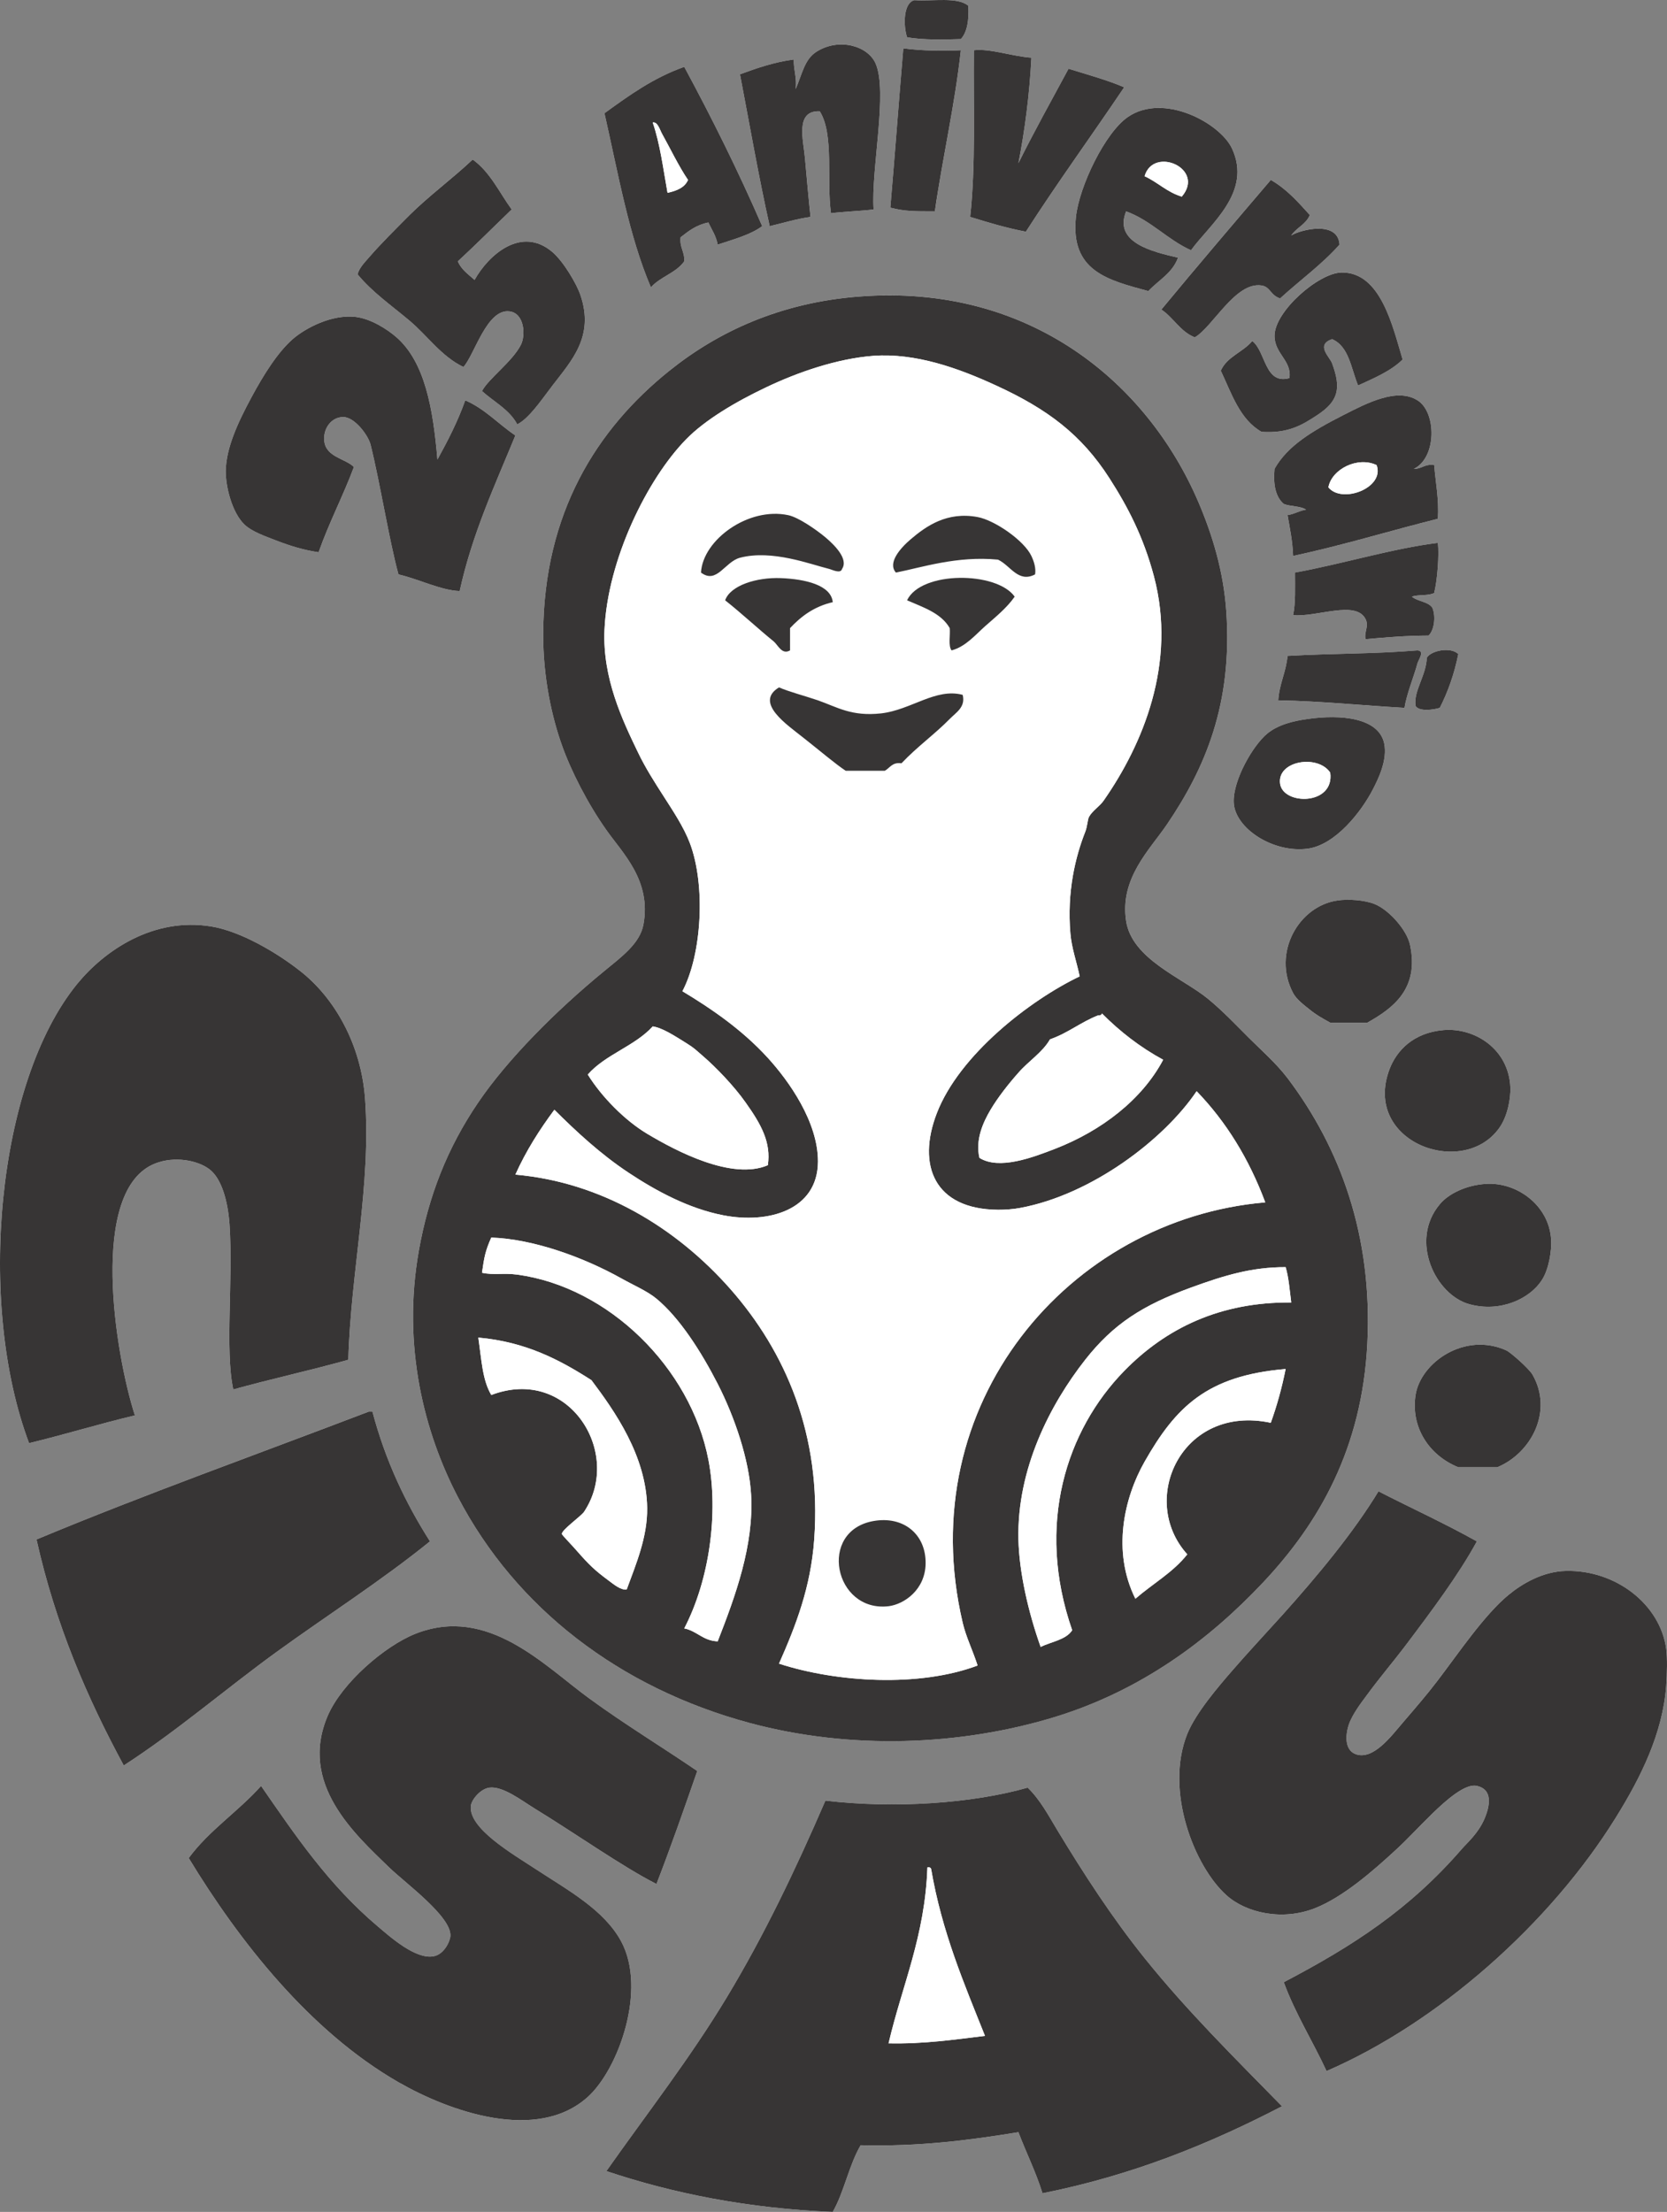 <svg xmlns="http://www.w3.org/2000/svg" width="301.579" height="400"><rect width="100%" height="100%" fill="#808080" stroke="none"/><g fill-rule="evenodd"><path d="M149.322 325.625c-5.41 12.51-11.12 24.437-17.798 35.51-6.698 11.11-14.53 21.122-21.823 31.485 12.07 4.033 25.48 6.738 40.96 7.38 2.07-3.64 2.93-8.468 5.038-12.06 10.592.273 19.69-.91 28.547-2.355 1.413 3.736 3.138 7.13 4.354 11.042 16.42-3.267 30.353-9.005 43.33-15.73-8.523-8.703-17.177-17.237-24.86-26.794-5.88-7.323-10.998-15.228-15.773-23.113-1.615-2.67-3.108-5.522-5.373-7.715-10.134 2.885-24.15 3.805-36.602 2.35m-42.66-18.438c-8.188-5.94-18.38-16.97-31.563-11.715-5.516 2.206-13.215 8.84-15.782 14.742-5.373 12.406 4.993 21.553 11.077 27.482 2.96 2.856 11.27 8.89 11.09 12.382-.04.935-1.1 3.324-3.023 3.69-3.264.625-7.855-3.49-10.072-5.364-8.947-7.554-14.94-16.457-21.158-25.44-4.11 4.607-9.4 8.026-13.093 13.042 9.138 15.035 21.865 31.286 37.95 40.544 9.186 5.268 25.04 10.97 34.244 2.662 5.576-5.028 10.725-19.462 6.045-28.13-3.09-5.725-9.658-9.27-15.447-13.065-4.353-2.843-12.116-7.354-11.76-11.384.115-1.186 1.742-3.144 3.368-3.358 2.46-.303 5.858 2.35 8.05 3.695 7.35 4.486 16.017 10.604 22.173 13.734 2.584-6.67 4.99-13.563 7.38-20.434-6.314-4.315-12.998-8.357-19.482-13.083m125.27-15.058c-3.054 3.384-6.154 6.692-9.063 10.05-2.296 2.654-6.51 7.52-8.075 11.388-4.1 10.258 1.242 23.887 7.06 29.14 3.583 3.245 10.17 4.715 16.11 2.346 4.936-1.974 10.182-6.46 14.785-10.726 1.72-1.58 3.783-3.81 6.385-6.363 2.483-2.414 5.967-5.496 8.047-5 2.927.638 2.385 3.616 1.352 6.007-1.14 2.6-3.015 4.19-4.04 5.356-9.515 11.002-19.8 17.612-32.24 24.132 2.13 5.8 5.226 10.638 7.737 16.07 20.172-8.736 40.41-26.602 52.363-45.89 4.477-7.197 8.454-15.19 9.08-23.787.157-2.37.23-4.87 0-6.688-1.084-8-9.098-14.29-18.134-14.08-4.166.092-7.905 2.284-10.414 4.35-4.384 3.634-8.922 10.387-12.755 15.414-2.09 2.743-3.837 4.74-6.382 7.708-2.104 2.462-5.27 6.71-8.39 5.697-1.993-.648-2.068-3.166-1.345-5.37.63-1.89 2.37-4.11 3.023-5.013 2.477-3.403 5.133-6.51 7.05-9.05 4.91-6.502 9.817-13.06 13.093-19.082-5.736-3.22-11.885-6.02-17.797-9.048-4.542 7.484-11.01 15.267-17.453 22.437M6.605 278.397c3.443 15.43 9.15 28.608 15.782 40.868 9.62-6.22 18.278-13.716 27.533-20.444 9.26-6.715 18.944-12.87 27.87-20.082-4.39-6.895-8.046-14.523-10.413-23.47h-.655c-20.08 7.673-40.53 14.965-60.117 23.128m270.642-29.81c-.613-1.07-3.955-4.018-4.695-4.36-7.53-3.444-15.536 2.137-16.46 8.042-.9 5.775 2.38 10.9 7.73 13.064h7.056c6.12-2.526 10.17-10.13 6.37-16.747m-16.77-30.817c-5.55 6.596-.782 16.42 5.372 18.09 5.6 1.517 10.898-.982 13.083-4.357 1.28-1.955 1.813-5.354 1.68-7.382-.41-6.307-6.35-10.376-11.754-10.03-3.67.22-6.842 1.818-8.383 3.68m-9.09-24.444c-5.004 13.21 13.233 19.854 19.812 10.7 1.518-2.086 2.104-5.267 2.04-7.36-.263-6.94-6.443-10.88-12.107-10.385-5.42.472-8.443 3.66-9.745 7.046M66.045 198.67c-.716-9.752-5.47-18.194-11.762-23.096-4.097-3.227-10.693-7.174-16.11-8.043-10.47-1.685-19.26 4.36-24.184 10.366-14.62 17.87-18.212 57.89-8.73 83.08 6.5-1.567 12.63-3.468 19.145-5.015-3.564-11.018-8.438-40.844 3.695-45.562 3.405-1.335 7.546-.617 9.738 1.012 2.312 1.71 3.41 5.987 3.69 10.048.67 9.972-.855 22.652.67 29.812 6.827-1.905 14.01-3.454 20.818-5.373.43-15.82 4.166-31.66 3.03-47.226m189.047-27.786c-.576-2.733-3.828-6.35-6.38-7.382-1.86-.767-4.896-.942-6.714-.662-7.02.968-11.914 9.47-8.065 16.742.628 1.185 2.046 2.223 3.023 3.01 1.116.915 2.197 1.516 3.695 2.345h6.718c4.58-2.58 9.42-6.06 7.723-14.053m-25.848-38.21c-2.593 2.14-6.186 8.402-6.05 12.402.155 4.673 7.106 9.26 13.442 8.39 5.016-.713 9.702-6.76 11.738-10.727.89-1.73 2.708-5.298 2.023-8.382-1.04-4.56-7.803-5.197-13.76-4.347-2.61.358-5.393 1.01-7.393 2.665m28.883-13.73c-.122 3.268-2.434 6.02-2.035 8.702.594 1.092 3.292.718 4.384.36 1.464-2.89 2.622-6.112 3.345-9.73-1.367-1.352-4.954-.636-5.694.667m-25.196-.33c-.274 2.97-1.48 4.99-1.68 8.037 7.917.15 15.19.928 22.834 1.357.42-2.62 1.696-5.614 2.352-8.055.15-.586 1.394-2.26 0-2.333-8.006.658-15.08.512-23.506.995m27.2-20.442c-8.098.98-17.237 3.8-25.852 5.37 0 2.686.125 5.49-.345 7.7 4.314.393 11.343-2.758 13.1.696.674 1.297-.285 2.318 0 3.65 3.68-.337 7.402-.643 11.41-.654 1.006-.94 1.353-3.418.687-5.03-.758-1.132-2.685-1.13-3.706-2.006 1.145-.423 3.02-.1 4.035-.668.6-2.456.902-6.867.67-9.06m-3.692-25.78c-3.69-2.303-8.975.407-13.424 2.68-5.637 2.875-10.095 5.55-12.437 9.723-.276 2.947.24 5.124 1.675 6.346 1.22.48 3.03.358 4.027 1.028-1.232.204-2.1.797-3.348.992.412 2.38.907 4.676 1.003 7.38 9.028-1.938 17.424-4.52 26.196-6.724.202-3.652-.412-6.488-.67-9.707-1.724-.266-2.207.707-3.688.685 4.165-1.986 4.14-10.252.666-12.402M71.75 61.008c-1.694-1.484-4.645-3.357-7.378-3.694-4.393-.52-9.138 2.034-11.422 4.016-2.764 2.433-5.29 6.507-7.393 10.4-2.625 4.85-4.625 9.3-4.713 13.383-.048 2.805 1.106 7.534 3.363 9.726 1.43 1.366 3.978 2.198 6.055 3.015 2.192.84 4.683 1.62 7.38 2.013 1.894-5.385 4.414-10.133 6.386-15.415-1.515-1.533-5.056-1.774-5.366-4.702-.235-2.122 1.18-4.272 3.344-4.333 2.07-.1 4.606 3.26 5.044 5.016 1.695 6.82 3.4 17.48 5.04 23.442 3.67.843 7.738 2.913 11.072 3.014C85.45 96.45 89.53 87.782 93.235 78.746c-3.073-2.066-5.47-4.794-9.067-6.354-1.372 3.855-3.17 7.332-5.03 10.712-.79-9.313-2.295-17.625-7.388-22.097m49.364 6.024c-13.13 10.527-22.73 25.673-22.838 47.567-.042 7.966 1.604 15.167 3.364 20.107 1.634 4.636 4.647 10.56 8.06 15.386 2.946 4.204 8.177 9.13 6.708 17.1-.637 3.445-3.99 5.855-7.05 8.38-8.713 7.12-17.552 16.01-22.825 23.773-5.624 8.266-9.004 16.956-10.754 26.803-3.086 17.32 1.01 32.965 7.046 44.55 10.52 20.158 29.334 34.543 52.728 40.858 18.395 4.96 38.22 4.113 55.074-1 15.94-4.84 28.237-14.132 37.937-24.45 10.03-10.68 17.852-24.112 18.806-43.208.957-19.41-4.894-35.304-14.438-47.94-2.15-2.792-4.75-5.034-7.06-7.35-2.155-2.137-4.59-4.74-7.38-7.03-4.573-3.738-13.733-7.136-14.763-14.05-1.17-7.706 4.26-12.846 7.38-17.433 6.913-10.175 11.89-21.798 10.742-38.518-.496-7.256-2.52-13.88-5.04-19.772-9.203-21.504-30.485-39.593-61.45-37.178-14.228 1.104-25.48 6.362-34.248 13.402m121.55-17.748c-4.123.08-12.026 6.972-12.087 11.387-.04 3.31 3.143 4.507 2.694 7.7-4.49 1.264-4.26-4.833-6.724-6.707-1.678 2.027-4.568 2.816-5.694 5.37 1.97 4.176 3.452 8.83 7.376 11.06 4.806.332 7.377-1.247 10.07-3.02 3.784-2.5 4.41-4.77 2.688-9.38-.446-1.184-3.024-3.318 0-4.363 3.074 1.318 3.426 5.3 4.705 8.38 2.914-1.34 5.908-2.583 8.058-4.69-1.81-6.013-3.975-15.877-11.084-15.736m-12.766-16.742c-6.628 7.767-13.276 15.546-19.8 23.438 2.218 1.47 3.406 3.97 6.05 5.028 3.246-1.87 7.36-10.11 12.08-9.382 1.578.218 1.598 1.78 3.356 2.333 3.556-3.253 7.528-6.113 10.747-9.72-.26-4.47-7.143-2.682-8.732-1.655.934-1.42 2.68-2.004 3.36-3.7-2.112-2.342-4.205-4.727-7.06-6.343m-144.385-3.69c-3.705 3.49-7.835 6.486-11.412 10.032-2.548 2.564-5.25 5.23-7.378 7.706-.776.89-1.753 1.882-2.033 3.024 2.687 3.27 6.165 5.645 9.41 8.39 3.226 2.7 5.746 6.445 9.735 8.36 1.99-2.106 4.234-10.66 8.4-10.047 2.638.375 2.884 4.288 2.01 6.012-1.52 3.034-5.825 6.082-7.045 8.384 2.165 1.975 4.953 3.327 6.38 6.03 2.116-1.094 4.168-4.125 6.375-7.033 3.346-4.403 7.663-8.822 5.035-16.405-.677-1.97-3.022-5.983-5.035-7.71-5.654-4.84-11.608.55-14.102 5.026-1.118-1.006-2.39-1.86-3.027-3.36 3.31-3.06 6.48-6.246 9.74-9.38-2.245-3.1-3.917-6.798-7.053-9.03m137.354-2.03c-2.18-4.592-12.367-10.107-18.814-5.668-4.126 2.82-8.81 12.54-9.404 18.076-1.043 9.823 5.78 11.42 13.094 13.41 1.844-1.974 4.366-3.238 5.374-6.048-4.537-1.046-11.708-2.686-9.39-8.373 4.577 1.69 7.423 5.093 11.742 7.04 3.36-4.676 11.146-10.447 7.397-18.438M123.79 12.087c-5.612 1.993-10.018 5.19-14.433 8.39 2.466 10.822 4.412 22.17 8.407 31.488 1.666-1.916 4.542-2.6 6.026-4.705.106-1.758-.867-2.478-.66-4.345 1.433-1.13 2.874-2.26 5.034-2.682.59 1.307 1.392 2.414 1.675 4.008 2.826-.956 5.853-1.728 8.056-3.34-4.335-9.97-9.082-19.515-14.106-28.812m52.393-3.004c-.097 10.186.35 20.89-.67 30.144 3.247 1.005 6.51 1.99 10.078 2.672 5.73-8.903 11.895-17.368 17.79-26.122-3.15-1.333-6.638-2.28-10.067-3.348-3.058 5.675-6.184 11.26-9.068 17.077 1.157-5.98 1.993-12.3 2.346-19.074-3.487-.246-7.464-1.694-10.407-1.35m-15.11 28.47c2.673.69 4.406.664 8.058.664 1.414-9.865 3.572-18.974 4.702-29.133-3.06.15-7.055.118-10.41-.345-.82 9.572-1.527 19.24-2.348 28.814m-2.69-26.12c-1.428-3.163-6.656-4.688-10.75-2.032-2.087 1.383-2.48 3.893-3.694 6.718.26-2.147-.392-3.408-.33-5.36-3.643.49-6.716 1.574-9.737 2.677 1.756 9.174 3.375 18.53 5.378 27.462 2.445-.564 4.735-1.307 7.385-1.672-.313-2.813-.677-6.997-1.016-10.707-.28-3.183-1.82-8.587 2.688-8.392 2.625 4.197 1.19 12.444 2.03 18.434 2.468-.318 5.23-.377 7.705-.683-.486-7.167 2.628-21.377.34-26.447m7.04-11.4c-2.02.49-2.02 4.6-1.328 6.694 2.758.56 7.388.414 9.737.34 1.16-1.283 1.484-3.417 1.35-6.023-1.946-1.652-6.374-.79-9.76-1.01" fill="#fff"/><path d="M175.18 1.044c.136 2.606-.187 4.74-1.348 6.023-2.348.074-6.978.22-9.737-.34-.69-2.093-.69-6.204 1.328-6.695 3.384.222 7.812-.64 9.758 1.012M158.043 37.88c-2.476.305-5.237.364-7.706.682-.84-5.99.596-14.237-2.03-18.434-4.508-.195-2.968 5.21-2.688 8.393.338 3.71.702 7.895 1.015 10.708-2.65.365-4.94 1.108-7.384 1.67-2.002-8.932-3.62-18.287-5.378-27.46 3.022-1.105 6.095-2.19 9.737-2.68-.062 1.954.59 3.215.33 5.362 1.213-2.825 1.607-5.335 3.695-6.718 4.093-2.656 9.32-1.13 10.75 2.03 2.286 5.07-.828 19.28-.342 26.447M163.42 8.74c3.356.462 7.35.493 10.41.344-1.128 10.16-3.287 19.268-4.7 29.133-3.65 0-5.385.027-8.057-.663.823-9.574 1.53-19.242 2.347-28.815M186.59 10.433c-.35 6.775-1.187 13.095-2.345 19.074 2.885-5.82 6.01-11.402 9.067-17.077 3.43 1.068 6.916 2.015 10.067 3.35-5.894 8.752-12.06 17.217-17.79 26.12-3.568-.682-6.83-1.667-10.076-2.672 1.02-9.255.572-19.958.67-30.144 2.94-.344 6.92 1.103 10.406 1.35M120.764 34.87c1.656-.364 3.11-.942 3.705-2.33-1.686-2.48-3.253-5.762-4.707-8.365-.433-.793-.797-2.192-1.677-2.02 1.327 3.826 1.895 8.37 2.678 12.716m17.13 6.03c-2.2 1.613-5.228 2.383-8.055 3.34-.284-1.594-1.085-2.7-1.677-4.008-2.16.422-3.6 1.553-5.034 2.683-.207 1.867.765 2.587.66 4.345-1.484 2.105-4.36 2.79-6.026 4.707-3.995-9.32-5.94-20.667-8.407-31.49 4.415-3.2 8.82-6.396 14.434-8.39 5.024 9.298 9.77 18.845 14.105 28.812M207.07 31.867c2.383 1.084 4.04 2.885 6.727 3.69 4.328-5.07-5.137-9.205-6.727-3.69m8.4 13.39c-4.32-1.947-7.166-5.35-11.742-7.04-2.318 5.687 4.853 7.327 9.39 8.373-1.008 2.81-3.53 4.074-5.374 6.048-7.315-1.99-14.138-3.587-13.095-13.41.594-5.537 5.277-15.256 9.403-18.076 6.447-4.44 16.633 1.076 18.815 5.668 3.747 7.99-4.037 13.76-7.397 18.436" fill="#373535"/><path d="M118.086 22.156c.88-.173 1.244 1.226 1.677 2.02 1.454 2.6 3.02 5.886 4.706 8.365-.597 1.388-2.05 1.967-3.706 2.33-.783-4.345-1.35-8.89-2.678-12.714" fill="#fff"/><path d="M92.567 37.88c-3.26 3.134-6.43 6.32-9.74 9.38.636 1.5 1.91 2.354 3.026 3.36 2.494-4.474 8.448-9.867 14.103-5.026 2.012 1.728 4.357 5.74 5.033 7.71 2.627 7.584-1.688 12.003-5.034 16.406-2.208 2.91-4.26 5.94-6.378 7.032-1.425-2.7-4.213-4.053-6.38-6.028 1.222-2.302 5.528-5.35 7.047-8.385.873-1.725.627-5.638-2.01-6.013-4.165-.613-6.41 7.94-8.4 10.048-3.99-1.916-6.51-5.66-9.734-8.362-3.246-2.744-6.723-5.12-9.41-8.39.278-1.14 1.256-2.134 2.03-3.023 2.13-2.475 4.833-5.142 7.38-7.706 3.578-3.546 7.708-6.542 11.413-10.034 3.137 2.23 4.808 5.93 7.054 9.03" fill="#373535"/><path d="M213.797 35.557c-2.688-.805-4.344-2.605-6.727-3.69 1.59-5.516 11.055-1.38 6.727 3.69" fill="#fff"/><path d="M236.958 38.884c-.68 1.698-2.426 2.28-3.36 3.7 1.59-1.026 8.47-2.815 8.733 1.657-3.218 3.607-7.19 6.467-10.746 9.72-1.758-.552-1.778-2.116-3.356-2.334-4.72-.728-8.833 7.512-12.08 9.382-2.644-1.058-3.832-3.556-6.05-5.028 6.524-7.892 13.172-15.67 19.8-23.44 2.855 1.618 4.948 4.002 7.06 6.344M253.748 65.02c-2.15 2.107-5.144 3.35-8.057 4.69-1.278-3.08-1.63-7.062-4.704-8.38-3.024 1.045-.445 3.18 0 4.364 1.72 4.61 1.096 6.88-2.687 9.378-2.695 1.774-5.266 3.353-10.072 3.02-3.924-2.227-5.407-6.883-7.376-11.06 1.126-2.552 4.016-3.342 5.694-5.37 2.463 1.876 2.234 7.972 6.725 6.707.45-3.193-2.734-4.388-2.694-7.7.062-4.414 7.966-11.305 12.088-11.386 7.11-.14 9.275 9.723 11.084 15.736M207.07 264.33c-3.717 6.55-5.936 16.198-1.668 24.783 3.105-2.698 6.84-4.78 9.39-8.03-8.93-9.862-.99-27.21 15.106-23.786 1.102-3.058 2-6.276 2.688-9.727-14.273 1.19-19.906 6.915-25.516 16.76M88.877 252.27c14.026-5.357 23.863 10.493 16.792 21.115-.55.81-4.015 3.244-4.03 4.01-.007.153 1.956 2.165 2.682 3.015 2.313 2.65 3.384 3.634 5.707 5.355.982.727 2.28 1.844 3.35 1.666 1.714-4.66 3.763-9.472 3.698-14.734-.124-9.424-5.932-17.59-10.077-23.108-5.72-3.66-11.847-6.93-20.467-7.7.616 4.257.734 7.63 2.344 10.382m126.594-19.434c-8.813 3.228-14.05 6.592-19.145 13.06-6.37 8.12-12.368 19.745-12.08 32.502.137 5.963 1.78 13.13 4.017 19.425 1.962-.954 4.564-1.267 5.708-3.01-6.653-19.104-1.03-36.2 9.41-46.893 7.592-7.776 17.437-12.5 30.218-12.38-.284-2.187-.44-4.478-1.012-6.39-6.144-.015-11.068 1.487-17.115 3.686m-79.584 37.522c-.344-6.4-2.986-14.122-6.047-20.104-2.994-5.837-6.893-11.943-11.078-15.4-1.667-1.382-4.104-2.408-6.384-3.688-6.606-3.687-15.678-7.09-23.5-7.366-1.063 2.37-1.282 3.526-1.68 6.365 2.073.46 3.932 0 6.38.333 16.504 2.232 31.366 16.835 34.585 33.504 1.836 9.53.224 21.64-4.373 30.477 2.332.474 3.366 2.234 6.05 2.34 3.268-8.353 6.543-17.375 6.046-26.462m-1.018-71.012c-2.077-2.95-5.37-6.37-7.716-8.385-1.47-1.26-1.447-1.352-3.014-2.338-1.965-1.218-4.28-2.754-6.052-3.007-3.242 3.575-8.57 5.066-11.75 8.707 2.546 4.093 6.753 8.324 10.742 10.707 5.308 3.175 15.376 8.452 21.835 5.683.59-4.056-1.12-7.27-4.045-11.367m64.492-16.07c-.077.25-.288.377-.674.334-3.144 1.21-5.486 3.227-8.732 4.342-1.332 2.346-3.893 3.94-5.708 6.036-1.8 2.02-3.734 4.488-5.04 6.696-1.33 2.237-2.786 5.392-2.016 8.702 3.557 2.22 9.515-.016 13.772-1.672 8.338-3.25 15.648-8.86 19.468-16.067-4.2-2.285-7.85-5.127-11.07-8.37m-5.71-14.413c-.667-7.607.927-14.004 2.675-18.426.386-.954.417-2.16.667-2.682.635-1.18 1.945-1.916 2.69-3.005 7.032-10.085 13.252-24.775 9.074-40.534-1.904-7.177-4.76-12.608-8.06-17.75-5.062-7.875-11.17-12.475-20.498-16.755-6.826-3.15-14.56-5.9-22.155-5.364-6.587.494-13.74 2.97-19.47 5.71-5.41 2.563-11 5.855-14.435 9.373-7.06 7.208-14.234 21.793-14.782 34.494-.372 8.714 3.24 16.29 6.047 22.108 1.37 2.852 2.972 5.347 4.697 8.033 1.604 2.51 3.596 5.476 4.7 8.393 2.88 7.576 2.183 20.14-1.347 26.795 5.143 3.093 10.77 6.91 15.46 12.057 3.782 4.147 9.088 11.565 9.063 18.756-.044 8.79-9 11.292-17.125 9.705-6.24-1.204-12.158-4.4-17.13-7.697-5.13-3.395-9.557-7.535-13.43-11.39-2.667 3.588-5.11 7.4-7.055 11.734 15.598 1.354 29.21 9.666 38.956 20.756 9.804 11.168 16.5 26.19 15.106 45.225-.62 8.642-3.315 15.56-6.366 22.455 10.493 3.405 25.38 4.298 35.927.337-.92-2.85-2.083-5.124-2.696-7.725-9.32-39.612 19.275-73.003 54.738-76.03-2.95-7.903-7.09-14.597-12.417-20.105-5.865 8.71-18.967 18.705-31.91 21.108-1.177.23-2.777.353-4.016.338-11.52-.092-14.7-8.036-11.09-17.43 4.073-10.61 16.92-20.507 25.86-24.78-.54-2.59-1.456-5.12-1.675-7.702M155.36 53.63c30.965-2.415 52.247 15.674 61.45 37.178 2.52 5.893 4.545 12.516 5.04 19.77 1.148 16.72-3.83 28.344-10.743 38.52-3.12 4.586-8.552 9.726-7.382 17.432 1.03 6.914 10.19 10.312 14.763 14.05 2.79 2.29 5.227 4.893 7.38 7.03 2.312 2.316 4.91 4.558 7.06 7.35 9.546 12.636 15.398 28.53 14.44 47.94-.954 19.096-8.775 32.53-18.805 43.208-9.7 10.318-21.998 19.61-37.936 24.452-16.855 5.11-36.68 5.96-55.076 1-23.395-6.317-42.21-20.702-52.727-40.86-6.038-11.585-10.133-27.23-7.048-44.55 1.75-9.848 5.128-18.538 10.753-26.804 5.273-7.764 14.112-16.652 22.823-23.772 3.062-2.526 6.415-4.936 7.052-8.38 1.47-7.972-3.762-12.897-6.707-17.1-3.414-4.826-6.426-10.75-8.06-15.387-1.76-4.94-3.405-12.14-3.365-20.108.108-21.895 9.71-37.04 22.84-47.568 8.768-7.04 20.02-12.298 34.247-13.402M79.138 83.104c1.86-3.38 3.658-6.856 5.03-10.71 3.596 1.56 5.994 4.287 9.068 6.353-3.707 9.037-7.786 17.705-10.074 28.14-3.334-.1-7.402-2.168-11.073-3.01-1.642-5.965-3.345-16.623-5.04-23.444-.437-1.755-2.973-5.116-5.043-5.016-2.166.062-3.58 2.21-3.344 4.334.31 2.93 3.85 3.17 5.365 4.703-1.973 5.28-4.492 10.03-6.385 15.414-2.7-.39-5.19-1.173-7.38-2.012-2.08-.816-4.625-1.648-6.056-3.015-2.257-2.193-3.41-6.923-3.363-9.728.088-4.08 2.09-8.534 4.712-13.382 2.103-3.894 4.63-7.967 7.394-10.4 2.284-1.98 7.03-4.534 11.422-4.017 2.733.338 5.683 2.21 7.378 3.694 5.093 4.473 6.6 12.786 7.388 22.097" fill="#373535"/><path d="M160.753 290.466c2.84-.36 6.627-2.98 6.703-7.71.072-5.36-4.052-8.64-9.413-7.7-10.16 1.775-7.14 16.557 2.71 15.41m-1.36-161.455c-5.335.584-7.878-1.114-11.417-2.36-2.418-.823-5.127-1.517-7.046-2.34-4.537 2.754 1.503 6.77 4.35 9.052 3.154 2.483 5.83 4.775 7.723 6.027h7.056c.946-.51 1.337-1.602 3.027-1.357 2.858-3.024 6.036-5.273 8.73-8.022 1.142-1.175 2.9-2.133 2.344-4.352-4.884-1.302-9.35 2.744-14.768 3.353m4.704-20.45c2.965 1.287 6.18 2.325 7.72 5.026.127 1.35-.306 3.212.334 4.033 2.53-.676 4.296-2.8 6.044-4.36 1.882-1.67 3.908-3.27 5.374-5.36-3.245-4.59-16.924-4.69-19.472.66m-22.838-4.014c-4.357-.17-9.118 1.307-10.072 4.013 2.917 2.298 5.993 5.168 8.722 7.38.87.697 1.518 2.537 3.02 1.68v-4.034c2.007-2.134 4.362-3.92 7.73-4.69-.3-3.09-4.977-4.178-9.4-4.35m45.332-4.005c-1.322-2.807-6.653-6.47-9.733-7.038-5.558-1.03-9.318 1.65-12.092 4.012-1.93 1.648-4.23 4.292-2.683 6.028 4.664-.913 11.037-3.058 18.472-2.338 2.288 1.08 3.64 4.258 6.702 2.67.188-1.04-.16-2.275-.666-3.333m-37.268-3.375c-1.687-1.403-4.877-3.618-6.72-4.005-7.232-1.54-15.465 4.488-15.783 10.382 2.86 2.17 4.288-1.943 7.053-2.682 5.816-1.518 12.767 1.2 16.107 2.015.52.123 2.104.963 2.36 0 1.217-1.84-1.502-4.426-3.018-5.71m46.002 79.402c-8.94 4.272-21.786 14.168-25.86 24.78-3.61 9.393-.43 17.337 11.09 17.43 1.24.014 2.84-.11 4.017-.34 12.943-2.402 26.044-12.396 31.912-21.107 5.326 5.508 9.465 12.202 12.416 20.105-35.463 3.027-64.06 36.418-54.737 76.03.614 2.6 1.777 4.875 2.697 7.725-10.546 3.96-25.434 3.068-35.927-.337 3.05-6.896 5.745-13.813 6.367-22.455 1.394-19.034-5.304-34.057-15.106-45.225-9.745-11.09-23.357-19.402-38.955-20.756 1.945-4.335 4.39-8.146 7.056-11.733 3.873 3.854 8.3 7.993 13.43 11.39 4.972 3.295 10.892 6.49 17.13 7.697 8.127 1.588 17.082-.914 17.126-9.704.025-7.19-5.28-14.61-9.064-18.756-4.688-5.147-10.315-8.964-15.46-12.057 3.53-6.656 4.23-19.22 1.348-26.795-1.104-2.917-3.096-5.882-4.7-8.393-1.725-2.686-3.327-5.18-4.697-8.033-2.807-5.817-6.42-13.394-6.047-22.108.55-12.7 7.722-27.286 14.783-34.495 3.433-3.52 9.024-6.81 14.435-9.375 5.728-2.74 12.88-5.215 19.468-5.71 7.595-.536 15.33 2.215 22.156 5.366 9.325 4.28 15.434 8.88 20.497 16.756 3.3 5.142 6.154 10.572 8.06 17.75 4.177 15.76-2.043 30.45-9.075 40.535-.745 1.09-2.055 1.826-2.69 3.006-.25.52-.28 1.728-.666 2.682-1.75 4.422-3.343 10.82-2.676 18.426.218 2.583 1.134 5.112 1.674 7.703" fill="#fff"/><path d="M240.32 88.132c2.46 3.035 10.24.097 8.726-4.023-3.404-1.626-8.116.708-8.726 4.022m15.452-3.338c1.48.024 1.964-.95 3.69-.685.256 3.218.87 6.053.67 9.705-8.773 2.205-17.17 4.788-26.197 6.727-.096-2.706-.59-5.002-1.003-7.382 1.248-.195 2.116-.79 3.347-.992-.997-.67-2.81-.548-4.028-1.027-1.436-1.22-1.95-3.398-1.675-6.346 2.342-4.173 6.8-6.848 12.437-9.722 4.45-2.273 9.733-4.982 13.424-2.678 3.475 2.15 3.5 10.415-.666 12.4" fill="#373535"/><path d="M249.046 84.11c1.514 4.118-6.267 7.057-8.726 4.022.61-3.315 5.322-5.648 8.726-4.023" fill="#fff"/><path d="M152.34 102.875c-.256.963-1.84.122-2.36 0-3.34-.816-10.29-3.533-16.107-2.015-2.764.74-4.192 4.85-7.055 2.682.318-5.895 8.552-11.92 15.784-10.38 1.843.385 5.032 2.6 6.72 4.003 1.517 1.284 4.234 3.87 3.02 5.71M187.256 103.875c-3.06 1.587-4.414-1.59-6.702-2.67-7.435-.722-13.808 1.425-18.472 2.337-1.547-1.736.752-4.38 2.683-6.028 2.774-2.36 6.534-5.043 12.092-4.012 3.08.567 8.41 4.23 9.733 7.04.507 1.058.854 2.29.666 3.333M259.46 107.232c-1.015.568-2.89.246-4.034.668 1.02.877 2.948.874 3.706 2.008.666 1.61.32 4.09-.687 5.028-4.008.012-7.73.318-11.41.655-.285-1.332.674-2.353 0-3.65-1.757-3.455-8.785-.304-13.1-.695.47-2.21.345-5.016.345-7.703 8.615-1.568 17.754-4.387 25.85-5.37.232 2.193-.07 6.604-.67 9.06M150.658 108.896c-3.368.77-5.723 2.556-7.73 4.69v4.033c-1.502.857-2.15-.982-3.02-1.68-2.73-2.212-5.805-5.08-8.723-7.38.956-2.708 5.716-4.183 10.072-4.014 4.424.173 9.1 1.26 9.4 4.35" fill="#373535"/><path d="M183.567 107.9c-1.465 2.092-3.49 3.69-5.373 5.36-1.748 1.56-3.514 3.684-6.044 4.358-.64-.82-.207-2.682-.333-4.03-1.542-2.703-4.756-3.74-7.722-5.03 2.55-5.35 16.228-5.25 19.472-.658M256.438 117.618c1.394.073.15 1.748 0 2.334-.656 2.44-1.93 5.434-2.352 8.055-7.643-.43-14.916-1.206-22.835-1.357.2-3.046 1.407-5.066 1.68-8.035 8.43-.483 15.502-.337 23.508-.997M263.822 118.278c-.723 3.617-1.88 6.84-3.345 9.73-1.092.357-3.79.73-4.384-.36-.4-2.683 1.913-5.435 2.035-8.704.74-1.303 4.327-2.02 5.694-.666M174.16 125.658c.557 2.22-1.2 3.178-2.344 4.354-2.693 2.748-5.87 4.997-8.73 8.02-1.69-.244-2.08.848-3.027 1.357H153c-1.89-1.254-4.568-3.545-7.722-6.028-2.847-2.28-8.887-6.297-4.35-9.052 1.918.823 4.628 1.517 7.045 2.34 3.54 1.247 6.083 2.944 11.417 2.36 5.418-.608 9.884-4.655 14.77-3.352M231.585 141.727c.55 3.917 9.87 3.955 9.068-2.004-2.238-3.36-9.65-2.16-9.068 2.004m5.05-11.716c5.96-.85 12.72-.213 13.763 4.348.685 3.085-1.134 6.653-2.023 8.38-2.035 3.967-6.722 10.015-11.74 10.727-6.334.87-13.286-3.716-13.44-8.39-.136-4 3.458-10.26 6.05-12.4 2-1.655 4.782-2.306 7.39-2.664" fill="#373535"/><path d="M240.653 139.723c.803 5.96-8.517 5.92-9.07 2.005-.58-4.166 6.832-5.366 9.07-2.005" fill="#fff"/><path d="M247.37 184.937h-6.717c-1.498-.828-2.58-1.43-3.695-2.347-.977-.785-2.395-1.823-3.023-3.007-3.85-7.274 1.046-15.774 8.063-16.743 1.82-.28 4.854-.104 6.715.662 2.552 1.03 5.803 4.65 6.38 7.382 1.697 7.993-3.144 11.473-7.722 14.053M63.016 245.897c-6.808 1.918-13.99 3.468-20.817 5.373-1.527-7.16 0-19.84-.673-29.812-.28-4.06-1.377-8.34-3.69-10.048-2.192-1.628-6.333-2.347-9.737-1.012-12.134 4.717-7.258 34.545-3.695 45.563-6.514 1.548-12.646 3.448-19.145 5.016-9.482-25.188-5.89-65.21 8.73-83.08 4.924-6.005 13.715-12.052 24.183-10.366 5.417.87 12.012 4.817 16.11 8.045 6.292 4.9 11.046 13.343 11.762 23.096 1.137 15.57-2.597 31.407-3.03 47.227" fill="#373535"/><path d="M210.43 191.646c-3.82 7.21-11.13 12.82-19.468 16.068-4.257 1.656-10.215 3.892-13.772 1.673-.77-3.312.685-6.466 2.015-8.703 1.307-2.208 3.24-4.676 5.04-6.696 1.816-2.096 4.377-3.69 5.71-6.036 3.245-1.115 5.587-3.13 8.73-4.34.387.04.598-.086.675-.335 3.222 3.242 6.87 6.086 11.07 8.37M138.912 210.713c-6.46 2.77-16.526-2.508-21.834-5.684-3.99-2.384-8.197-6.616-10.743-10.708 3.18-3.64 8.51-5.13 11.75-8.707 1.772.252 4.087 1.79 6.054 3.007 1.564.986 1.542 1.078 3.01 2.34 2.347 2.014 5.64 5.434 7.717 8.383 2.926 4.097 4.636 7.313 4.045 11.368" fill="#fff"/><path d="M261.133 186.28c5.663-.493 11.844 3.447 12.106 10.388.064 2.092-.522 5.273-2.04 7.357-6.58 9.155-24.818 2.51-19.812-10.7 1.302-3.384 4.324-6.572 9.745-7.044M268.86 214.09c5.4-.346 11.344 3.723 11.752 10.03.134 2.028-.4 5.428-1.68 7.383-2.184 3.375-7.483 5.875-13.082 4.356-6.154-1.67-10.922-11.494-5.373-18.09 1.54-1.862 4.713-3.46 8.382-3.68" fill="#373535"/><path d="M129.84 296.82c-2.683-.106-3.717-1.866-6.05-2.342 4.597-8.836 6.21-20.946 4.373-30.476-3.22-16.67-18.08-31.272-34.585-33.504-2.448-.333-4.307.126-6.38-.333.398-2.84.617-3.994 1.68-6.365 7.822.276 16.894 3.68 23.5 7.366 2.28 1.28 4.717 2.306 6.384 3.69 4.185 3.455 8.085 9.56 11.077 15.4 3.06 5.98 5.702 13.703 6.045 20.102.498 9.087-2.777 18.11-6.046 26.462M232.586 229.15c.57 1.913.728 4.204 1.012 6.388-12.78-.118-22.626 4.607-30.22 12.382-10.438 10.692-16.06 27.79-9.408 46.893-1.144 1.743-3.747 2.056-5.708 3.01-2.236-6.295-3.88-13.462-4.016-19.425-.288-12.758 5.708-24.38 12.08-32.5 5.094-6.47 10.33-9.835 19.144-13.062 6.048-2.2 10.972-3.702 17.116-3.687" fill="#fff"/><path d="M86.533 241.89c8.62.77 14.748 4.037 20.468 7.698 4.146 5.518 9.953 13.684 10.078 23.108.065 5.262-1.983 10.074-3.698 14.735-1.07.18-2.368-.938-3.352-1.665-2.322-1.72-3.393-2.707-5.706-5.355-.726-.85-2.69-2.862-2.682-3.015.015-.766 3.48-3.2 4.03-4.01 7.07-10.622-2.768-26.472-16.792-21.115-1.61-2.752-1.73-6.125-2.345-10.38" fill="#fff"/><path d="M270.878 265.334h-7.056c-5.35-2.164-8.63-7.29-7.73-13.065.924-5.905 8.93-11.486 16.46-8.043.74.343 4.082 3.29 4.695 4.36 3.802 6.617-.25 14.22-6.37 16.747" fill="#373535"/><path d="M232.586 247.57c-.687 3.45-1.586 6.67-2.688 9.728-16.098-3.426-24.036 13.923-15.107 23.786-2.547 3.25-6.284 5.33-9.388 8.028-4.267-8.584-2.05-18.233 1.668-24.782 5.61-9.845 11.243-15.57 25.516-16.76" fill="#fff"/><path d="M66.722 255.27h.655c2.367 8.948 6.024 16.576 10.413 23.47-8.926 7.212-18.61 13.367-27.87 20.082-9.256 6.728-17.913 14.225-27.532 20.444-6.634-12.26-12.34-25.438-15.783-40.868 19.588-8.163 40.037-15.455 60.117-23.128M249.383 269.692c5.912 3.027 12.06 5.83 17.796 9.048-3.277 6.023-8.183 12.58-13.094 19.083-1.918 2.54-4.573 5.647-7.05 9.05-.654.9-2.393 3.123-3.023 5.013-.723 2.203-.647 4.72 1.346 5.37 3.117 1.01 6.283-3.236 8.388-5.697 2.544-2.97 4.293-4.968 6.383-7.71 3.834-5.03 8.372-11.782 12.755-15.414 2.51-2.067 6.248-4.26 10.414-4.35 9.035-.212 17.05 6.077 18.132 14.08.23 1.816.158 4.318 0 6.687-.625 8.596-4.602 16.59-9.08 23.787-11.95 19.288-32.19 37.154-52.363 45.89-2.51-5.432-5.607-10.27-7.738-16.07 12.44-6.52 22.725-13.13 32.24-24.132 1.025-1.165 2.9-2.756 4.04-5.355 1.032-2.392 1.576-5.37-1.353-6.01-2.082-.494-5.564 2.588-8.048 5.002-2.602 2.553-4.665 4.783-6.385 6.363-4.603 4.268-9.85 8.752-14.785 10.727-5.94 2.368-12.528.898-16.11-2.347-5.817-5.253-11.16-18.882-7.06-29.14 1.563-3.867 5.78-8.733 8.075-11.387 2.91-3.36 6.01-6.666 9.062-10.05 6.442-7.17 12.91-14.954 17.453-22.438M158.043 275.057c5.36-.942 9.486 2.338 9.412 7.7-.075 4.73-3.863 7.35-6.702 7.708-9.85 1.148-12.87-13.634-2.71-15.408M126.142 320.27c-2.39 6.872-4.795 13.766-7.38 20.434-6.155-3.13-14.82-9.248-22.172-13.734-2.192-1.345-5.59-3.998-8.05-3.695-1.624.214-3.253 2.172-3.368 3.358-.355 4.03 7.41 8.54 11.762 11.384 5.788 3.796 12.357 7.34 15.444 13.065 4.68 8.668-.468 23.102-6.044 28.13-9.204 8.308-25.057 2.606-34.245-2.66-16.086-9.26-28.813-25.51-37.95-40.546 3.692-5.016 8.982-8.435 13.092-13.042 6.217 8.982 12.21 17.886 21.16 25.44 2.215 1.872 6.807 5.99 10.07 5.365 1.923-.368 2.983-2.758 3.022-3.692.18-3.49-8.13-9.526-11.09-12.38-6.083-5.93-16.45-15.078-11.076-27.484 2.567-5.9 10.266-12.535 15.78-14.742 13.183-5.255 23.376 5.775 31.564 11.715 6.483 4.726 13.166 8.768 19.48 13.082M160.753 369.516c6.39.134 11.834-.67 17.44-1.35-3.792-9.5-7.79-18.78-9.734-30.15-.065-.254-.277-.385-.682-.32-.437 12.487-4.58 21.315-7.025 31.82m25.17-46.24c2.266 2.19 3.76 5.043 5.375 7.714 4.774 7.885 9.893 15.79 15.772 23.112 7.683 9.558 16.336 18.093 24.86 26.796-12.977 6.724-26.91 12.46-43.33 15.73-1.217-3.913-2.942-7.307-4.355-11.044-8.858 1.446-17.954 2.63-28.546 2.358-2.11 3.59-2.97 8.418-5.042 12.058-15.478-.64-28.89-3.348-40.957-7.38 7.293-10.363 15.126-20.376 21.824-31.487 6.677-11.072 12.388-22.998 17.798-35.508 12.453 1.456 26.468.535 36.602-2.35" fill="#373535"/><path d="M167.778 337.696c.405-.065.617.066.68.32 1.944 11.37 5.943 20.65 9.736 30.15-5.607.678-11.05 1.484-17.44 1.35 2.444-10.504 6.587-19.333 7.024-31.82" fill="#fff"/></g></svg>